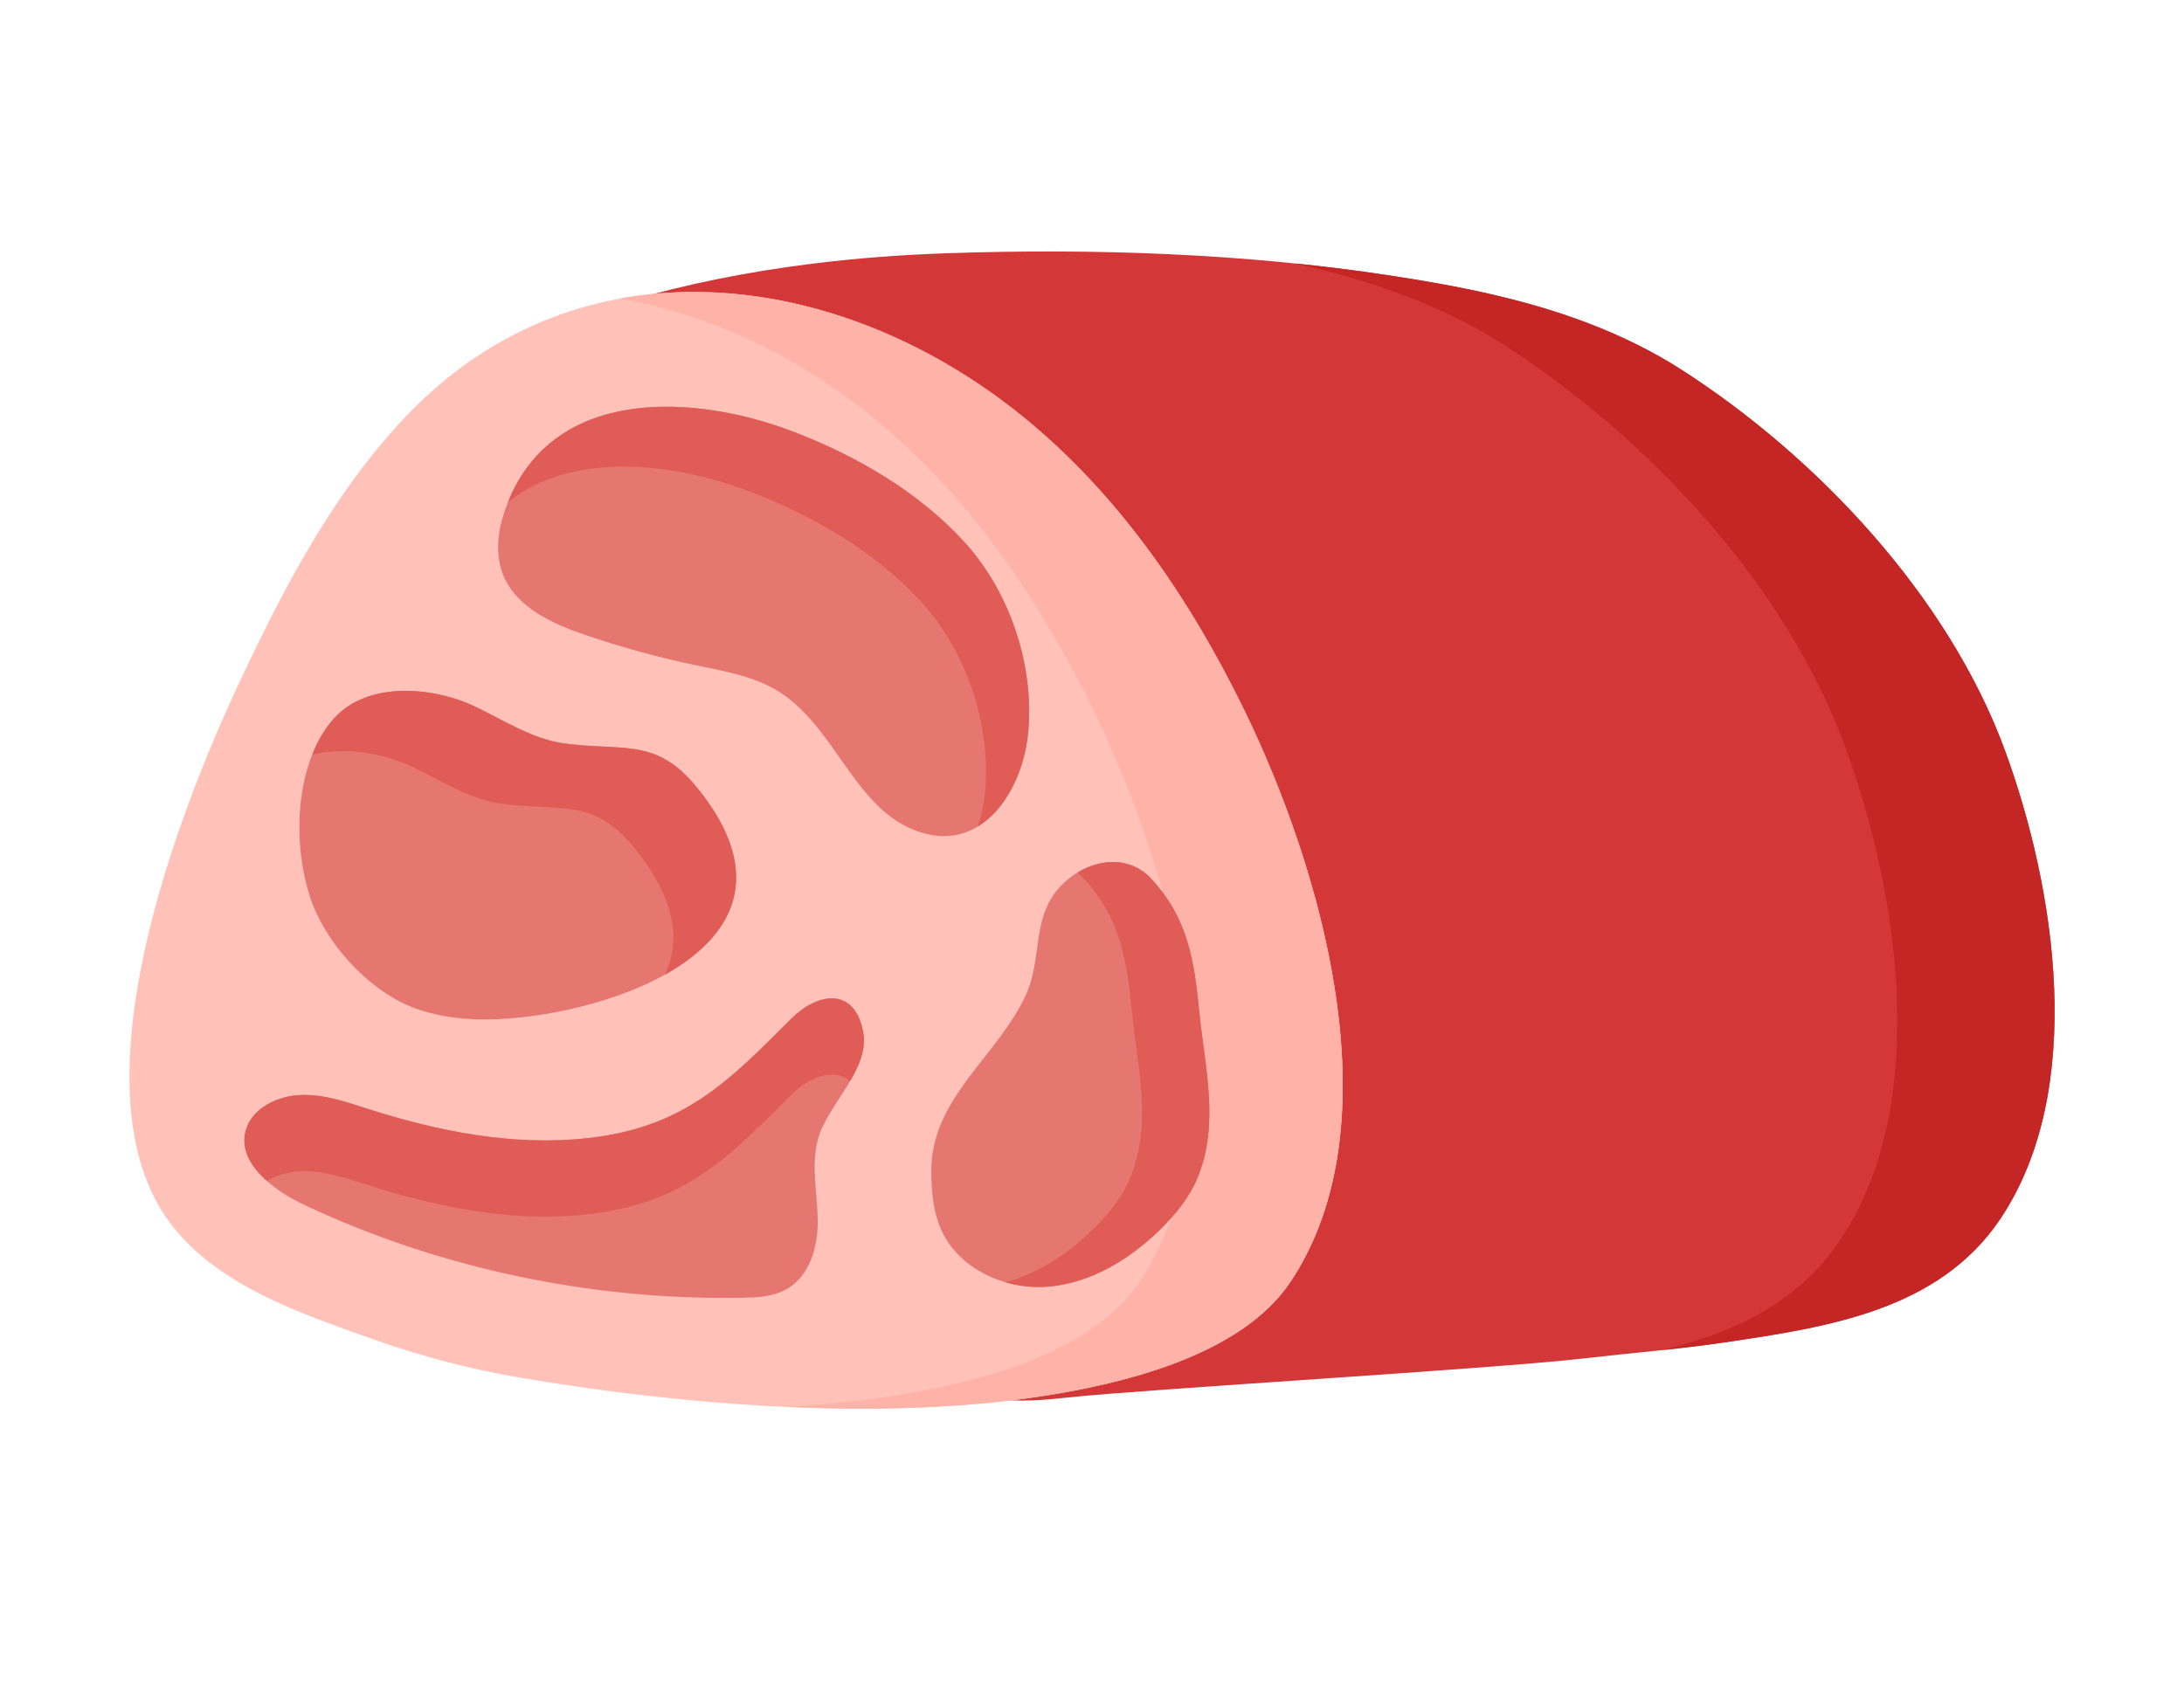 <svg width="31" height="24" viewBox="0 0 31 24" fill="none" xmlns="http://www.w3.org/2000/svg">
<path d="M13.45 3.595C15.51 3.525 17.654 3.597 19.691 3.906C20.651 4.051 21.614 4.237 22.524 4.583C22.99 4.759 23.44 4.976 23.859 5.245C25.793 6.485 27.656 8.469 28.459 10.657C29.176 12.615 29.623 15.472 28.391 17.307C27.518 18.608 25.935 18.842 24.504 19.055C23.83 19.155 23.15 19.209 22.474 19.287C21.159 19.438 16.275 19.722 15.157 19.841C14.502 19.911 13.648 19.99 13.3 19.282C12.755 18.173 12.963 16.466 12.689 15.254C12.451 14.202 12.063 13.192 11.673 12.188C11.079 10.66 10.474 9.136 9.863 7.615C9.6 6.962 9.408 6.207 8.938 5.686C8.665 5.383 8.042 4.793 8.605 4.396C8.684 4.341 8.778 4.313 8.871 4.286C9.739 4.031 10.63 3.856 11.528 3.744C12.167 3.664 12.808 3.617 13.45 3.595Z" fill="#D33737"/>
<path d="M28.392 17.307C27.519 18.607 25.936 18.841 24.505 19.055C24.204 19.1 23.903 19.135 23.601 19.167C24.59 18.924 25.514 18.509 26.117 17.61C27.416 15.675 26.945 12.662 26.189 10.598C25.343 8.291 23.379 6.2 21.338 4.891C20.897 4.609 20.422 4.379 19.932 4.194C19.427 4.002 18.906 3.857 18.379 3.74C18.82 3.785 19.259 3.84 19.692 3.906C20.653 4.051 21.616 4.236 22.526 4.582C22.991 4.759 23.441 4.976 23.86 5.244C25.794 6.485 27.658 8.468 28.46 10.657C29.177 12.614 29.624 15.471 28.392 17.307H28.392Z" fill="#C42626"/>
<path d="M5.777 5.896C4.735 6.986 4.027 8.346 3.387 9.712C2.53 11.541 1.047 15.376 2.355 17.28C3.009 18.231 4.248 18.64 5.281 19.009C5.967 19.254 6.673 19.439 7.391 19.561C9.672 19.95 12.461 20.175 14.751 19.829C15.934 19.65 17.619 19.249 18.319 18.198C19.827 15.932 18.734 12.287 17.669 10.097C16.903 8.522 15.895 7.038 14.538 5.931C11.922 3.796 8.229 3.329 5.777 5.896Z" fill="#FFC1B8"/>
<path d="M18.318 18.197C17.618 19.248 15.934 19.649 14.751 19.828C13.626 19.998 12.38 20.03 11.134 19.973C11.641 19.947 12.137 19.899 12.61 19.828C13.793 19.649 15.477 19.248 16.177 18.197C17.686 15.931 16.593 12.286 15.527 10.096C14.761 8.522 13.753 7.037 12.397 5.93C11.324 5.055 10.071 4.46 8.797 4.239C10.746 3.88 12.863 4.563 14.537 5.93C15.894 7.037 16.903 8.522 17.668 10.096C18.734 12.286 19.827 15.931 18.318 18.197L18.318 18.197Z" fill="#FFB3A8"/>
<path d="M14.603 10.287C14.657 9.353 14.3 8.356 13.675 7.68C13.027 6.978 12.166 6.479 11.281 6.137C9.799 5.564 7.723 5.483 7.145 7.313C7.058 7.589 7.035 7.895 7.142 8.163C7.327 8.622 7.833 8.853 8.302 9.013C8.814 9.188 9.337 9.332 9.867 9.443C10.222 9.517 10.586 9.579 10.911 9.739C11.79 10.171 12.051 11.343 12.884 11.744C13.863 12.215 14.512 11.292 14.595 10.395C14.598 10.359 14.601 10.323 14.603 10.287Z" fill="#E57670"/>
<path d="M14.602 10.287C14.6 10.323 14.597 10.359 14.594 10.395C14.544 10.934 14.289 11.484 13.881 11.733C13.933 11.575 13.967 11.412 13.982 11.246C13.985 11.21 13.988 11.174 13.99 11.138C14.044 10.204 13.688 9.207 13.063 8.531C12.414 7.829 11.553 7.33 10.668 6.988C9.555 6.557 8.105 6.404 7.209 7.132C7.863 5.489 9.849 5.583 11.28 6.137C12.165 6.479 13.026 6.978 13.674 7.68C14.3 8.356 14.656 9.353 14.602 10.287Z" fill="#E05C56"/>
<path d="M4.393 12.711C4.127 11.858 4.226 10.779 4.734 10.206C5.219 9.66 6.16 9.752 6.747 10.033C7.16 10.231 7.557 10.495 8.012 10.555C8.871 10.669 9.317 10.468 9.903 11.194C11.542 13.225 9.124 14.253 7.41 14.443C6.906 14.498 6.385 14.491 5.907 14.321C5.244 14.085 4.602 13.382 4.393 12.711Z" fill="#E57670"/>
<path d="M9.438 13.838C9.665 13.362 9.593 12.769 9.012 12.049C8.427 11.323 7.981 11.524 7.121 11.411C6.667 11.35 6.27 11.086 5.856 10.888C5.459 10.698 4.901 10.595 4.432 10.716C4.508 10.522 4.609 10.348 4.736 10.206C5.22 9.66 6.161 9.751 6.748 10.034C7.161 10.231 7.558 10.495 8.013 10.556C8.872 10.669 9.319 10.469 9.904 11.194C10.91 12.44 10.388 13.308 9.438 13.838Z" fill="#E05C56"/>
<path d="M14.495 14.258C14.056 15.08 13.202 15.65 13.219 16.655C13.223 16.925 13.246 17.202 13.355 17.45C13.599 18.009 14.256 18.314 14.864 18.268C15.473 18.223 16.028 17.885 16.465 17.459C16.685 17.244 16.884 17.001 17.001 16.717C17.312 15.955 17.104 15.161 17.027 14.393C16.953 13.659 16.873 13.046 16.34 12.475C15.959 12.068 15.352 12.231 15.015 12.626C14.643 13.064 14.795 13.621 14.559 14.131C14.539 14.174 14.517 14.216 14.495 14.258Z" fill="#E57670"/>
<path d="M17 16.717C16.884 17.001 16.684 17.244 16.465 17.459C16.028 17.885 15.473 18.223 14.864 18.268C14.667 18.283 14.465 18.261 14.273 18.206C14.739 18.081 15.161 17.798 15.509 17.459C15.729 17.244 15.928 17.001 16.044 16.717C16.356 15.956 16.148 15.161 16.07 14.394C15.996 13.659 15.917 13.047 15.384 12.475C15.355 12.444 15.324 12.416 15.291 12.39C15.625 12.185 16.049 12.164 16.34 12.475C16.872 13.047 16.953 13.659 17.026 14.394C17.103 15.161 17.312 15.956 17 16.717Z" fill="#E05C56"/>
<path d="M8.334 16.16C7.284 16.274 6.224 16.065 5.227 15.746C4.917 15.646 4.6 15.535 4.271 15.547C3.942 15.558 3.592 15.729 3.496 16.025C3.342 16.495 3.869 16.896 4.336 17.115C6.246 18.01 8.391 18.463 10.534 18.425C10.736 18.422 10.946 18.412 11.126 18.323C11.489 18.145 11.611 17.71 11.607 17.327C11.602 16.945 11.511 16.556 11.608 16.183C11.738 15.684 12.354 15.188 12.251 14.65C12.127 13.996 11.594 14.101 11.233 14.462C10.347 15.346 9.718 16.01 8.334 16.16Z" fill="#E57670"/>
<path d="M12.065 15.351C11.844 15.155 11.493 15.283 11.233 15.543C10.348 16.427 9.718 17.091 8.334 17.241C7.284 17.356 6.225 17.146 5.228 16.827C4.917 16.728 4.6 16.616 4.271 16.628C4.103 16.634 3.93 16.681 3.787 16.765C3.554 16.559 3.405 16.304 3.496 16.025C3.593 15.729 3.942 15.558 4.271 15.546C4.6 15.534 4.917 15.646 5.228 15.746C6.225 16.064 7.284 16.275 8.334 16.16C9.718 16.01 10.348 15.346 11.233 14.462C11.594 14.101 12.127 13.996 12.251 14.65C12.297 14.891 12.199 15.123 12.065 15.351Z" fill="#E05C56"/>
</svg>
